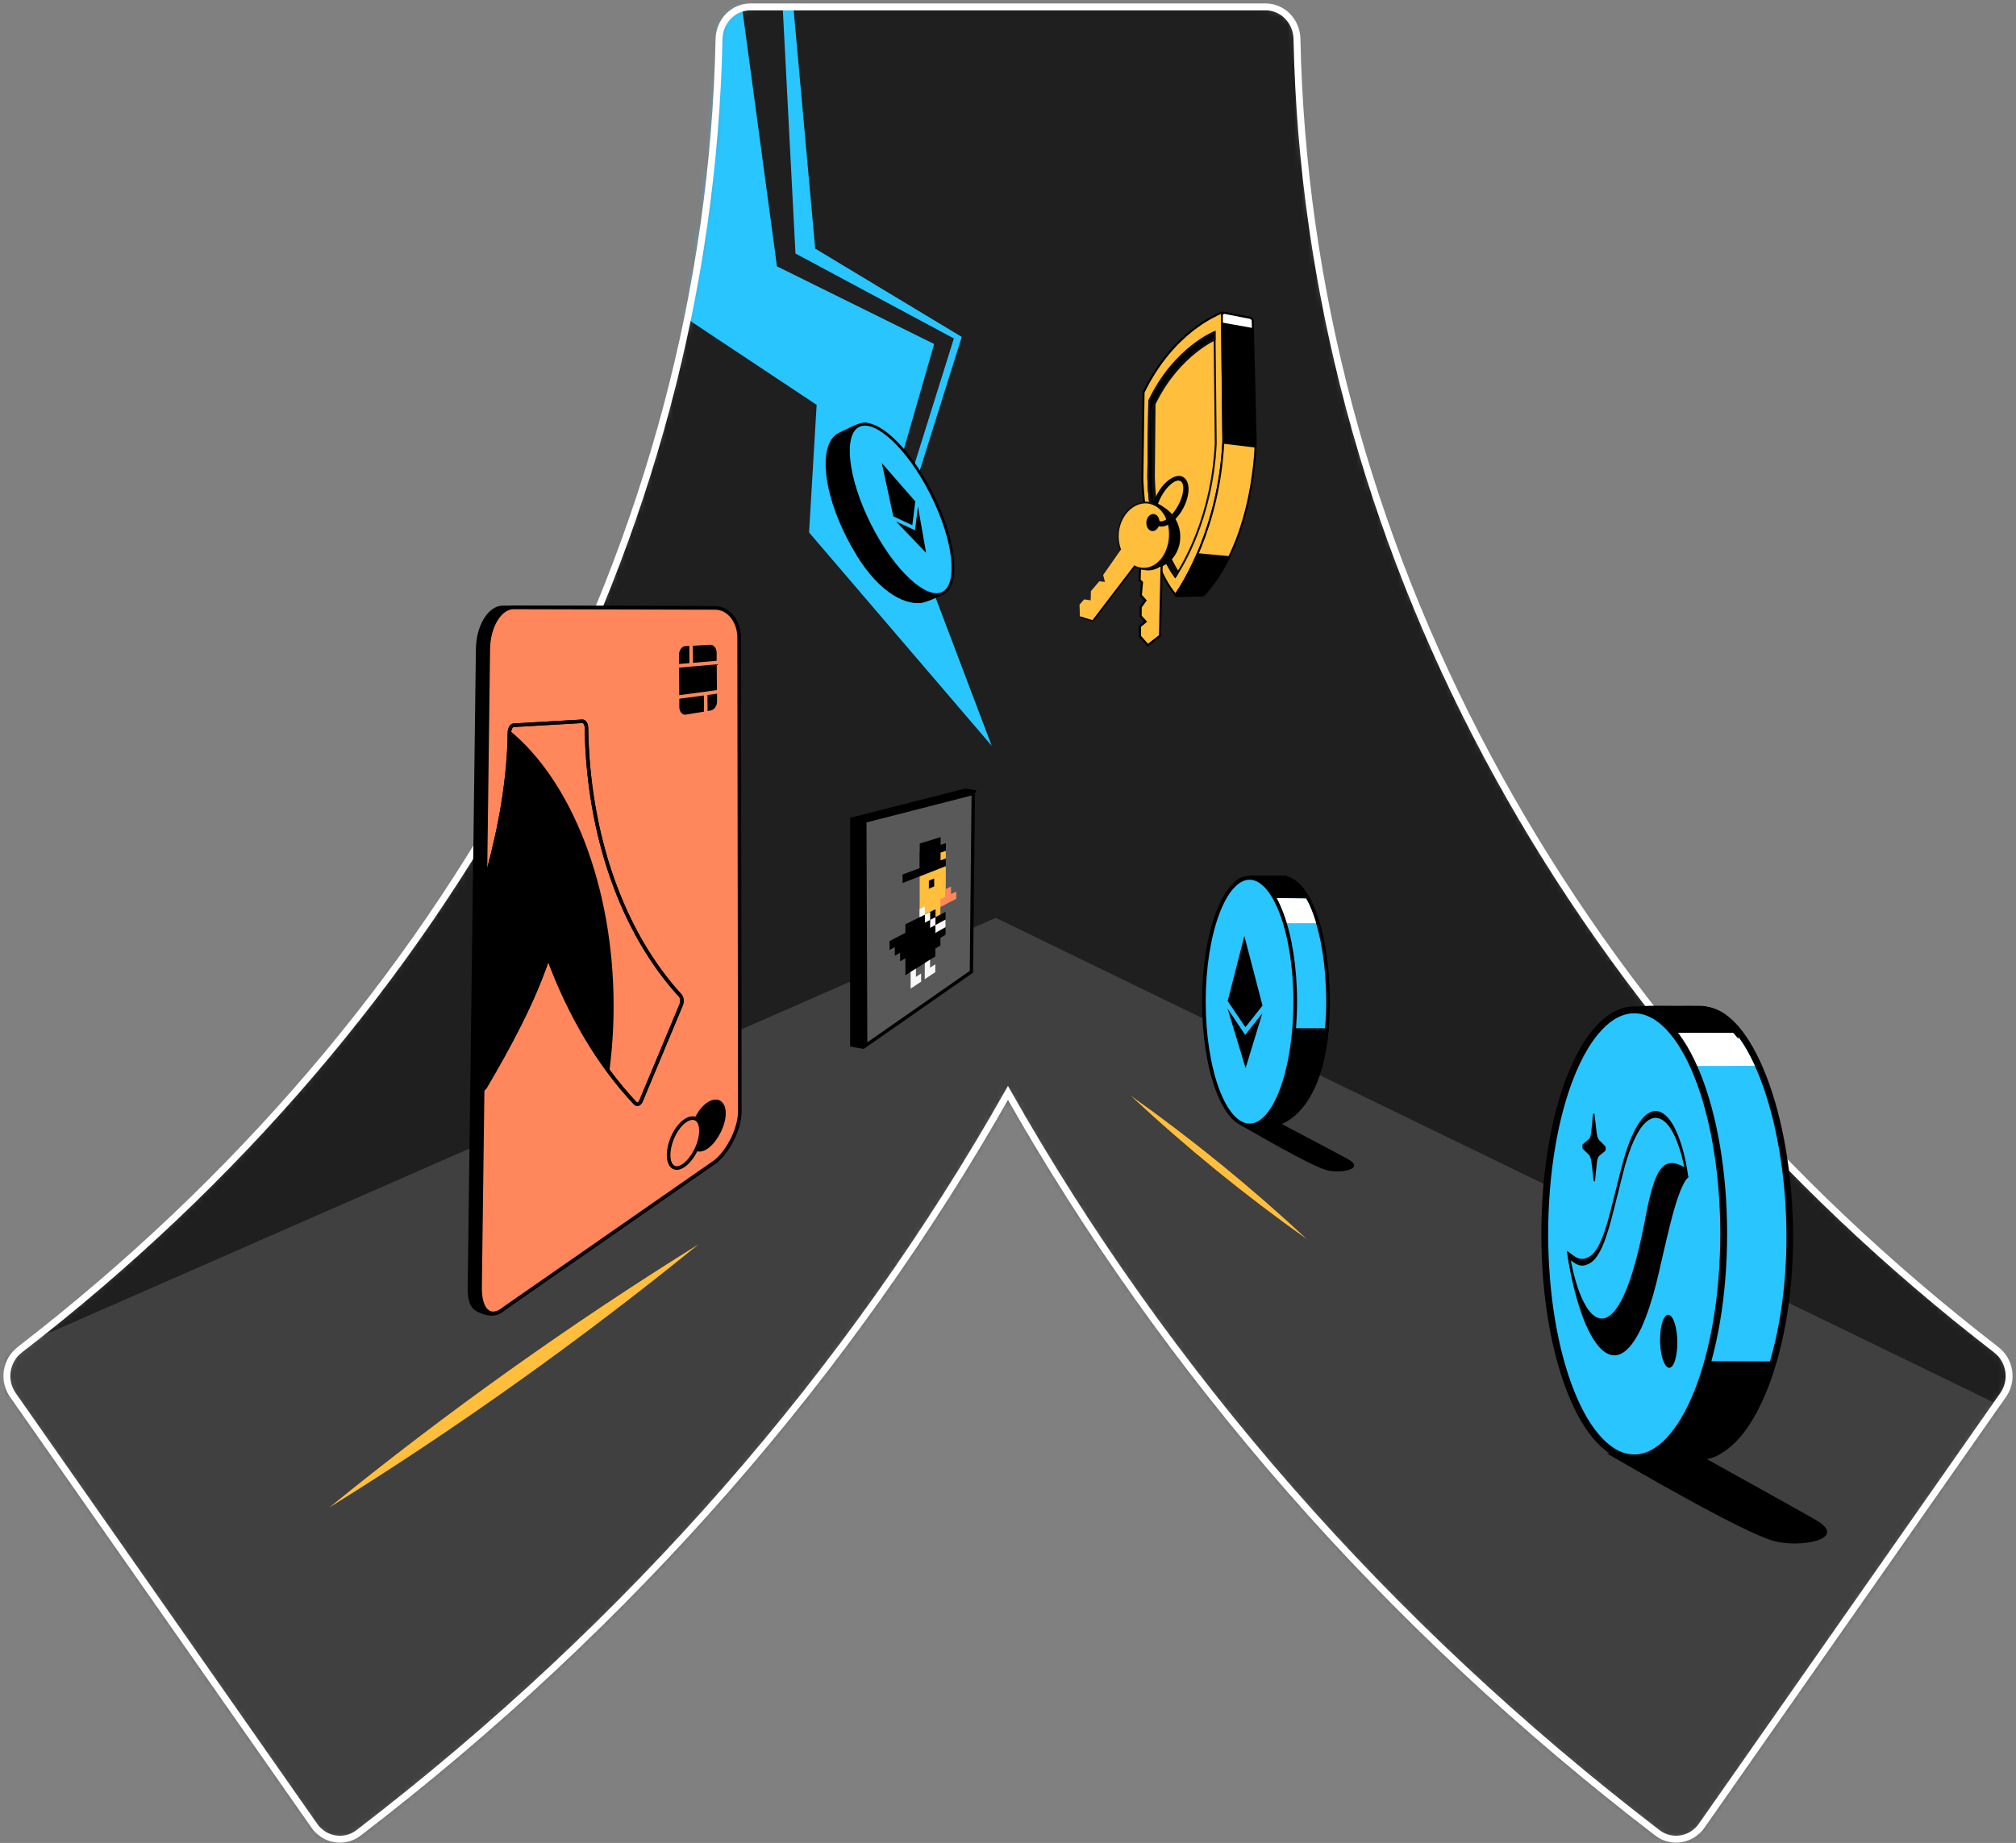 <svg width="292" height="267" viewBox="0 0 292 267" fill="none" xmlns="http://www.w3.org/2000/svg">
<rect x="0" y="0" width="292" height="267" fill="#808080" stroke="none"/>
<mask id="mask0_21759_8913" style="mask-type:luminance" maskUnits="userSpaceOnUse" x="1" y="1" width="290" height="266">
<path d="M183.317 1H108.693C106.202 1 104.205 3.077 104.145 5.649C102.632 78.095 65.965 146.851 2.857 195.549C0.85 197.092 0.396 199.996 1.858 202.093L45.524 264.496C47.006 266.624 49.901 267.098 51.938 265.535C91.398 235.281 123.144 198.786 145.995 158.337C168.856 198.786 200.592 235.281 240.062 265.535C242.1 267.098 244.994 266.614 246.476 264.496L290.142 202.093C291.604 200.006 291.15 197.102 289.143 195.549C226.025 146.851 189.358 78.095 187.855 5.649C187.805 3.067 185.798 1 183.307 1H183.317Z" fill="white"/>
</mask>
<g mask="url(#mask0_21759_8913)">
<path d="M183.317 0.999H108.693C106.202 0.999 104.205 3.076 104.145 5.648C102.632 78.094 65.965 146.85 2.857 195.548C0.85 197.091 0.396 199.995 1.858 202.093L45.524 264.495C47.006 266.623 49.901 267.097 51.938 265.534C91.398 235.28 123.144 198.785 145.995 158.336C168.856 198.785 200.592 235.28 240.062 265.534C242.1 267.097 244.994 266.613 246.476 264.495L290.142 202.093C291.604 200.005 291.15 197.101 289.143 195.548C226.025 146.85 189.358 78.094 187.855 5.648C187.805 3.066 185.798 0.999 183.307 0.999H183.317Z" fill="#1F1F1F"/>
<path d="M144.23 132.972L-7.924 199.69L144.23 403.91L306.045 211.57L144.23 132.972Z" fill="#404040"/>
<path d="M131.1 74.928L139.299 48.809L118.071 36.012L113.957 -9.6L118.918 -19.402L112.293 -19.664L115.217 36.728L138.159 49.031L130.394 73.849L128.972 71.862L135.305 49.838L112.535 38.584L105.153 -16.215L8.796 16.63L71.078 67.344L85.499 36.879L118.283 58.652L117.184 77.136L143.645 108.055L131.1 74.928Z" fill="#29C5FF"/>
</g>
<path d="M183.317 1H108.693C106.202 1 104.205 3.077 104.145 5.649C102.632 78.095 65.965 146.851 2.857 195.549C0.85 197.092 0.396 199.996 1.858 202.093L45.524 264.496C47.006 266.624 49.901 267.098 51.938 265.535C91.398 235.281 123.144 198.786 145.995 158.337C168.856 198.786 200.592 235.281 240.062 265.535C242.1 267.098 244.994 266.614 246.476 264.496L290.142 202.093C291.604 200.006 291.15 197.102 289.143 195.549C226.025 146.851 189.358 78.095 187.855 5.649C187.805 3.067 185.798 1 183.307 1H183.317Z" stroke="white" stroke-miterlimit="10"/>
<path d="M141.225 114.612L139.823 114.38L123.275 118.585V151.491L125.04 151.813L141.225 114.612Z" fill="black" stroke="black" stroke-width="0.28" stroke-miterlimit="10"/>
<path d="M125.251 118.96L140.973 114.926L140.701 140.792L125.372 151.472L125.251 118.96Z" fill="#595959"/>
<path d="M140.721 115.248L140.459 140.661L125.625 151.007L125.504 119.151L140.721 115.248ZM141.225 114.603L125.01 118.757L125.131 151.945L140.943 140.913L141.215 114.603H141.225Z" fill="black"/>
<path d="M185.738 127.125C185.092 127.115 184.507 127.125 183.902 127.125C181.25 127.125 179.405 126.923 178.749 128.466L181.139 163.036C182.289 163.036 185.385 162.662 185.627 162.541C189.177 160.787 192.353 155.039 192.353 145.136C192.353 135.233 189.54 127.206 185.728 127.135L185.738 127.125Z" fill="#29C5FF" stroke="black" stroke-width="0.53" stroke-miterlimit="10"/>
<path d="M180.111 149.229L181.149 163.035C182.299 163.035 184.78 162.894 185.637 162.541C188.541 161.321 191.496 157.156 192.192 149.229H180.111Z" fill="black" stroke="black" stroke-width="0.53" stroke-miterlimit="10"/>
<path d="M185.718 127.125C185.072 127.115 184.487 127.125 183.882 127.125C181.23 127.125 179.384 126.923 178.729 128.466L178.82 129.747L189.247 129.918C188.249 128.275 187.018 127.155 185.707 127.135L185.718 127.125Z" fill="black" stroke="black" stroke-width="0.53" stroke-miterlimit="10"/>
<path d="M190.639 133.76C190.225 132.358 189.771 131.189 189.187 130.17L178.598 130.009L181.563 133.75H190.649L190.639 133.76Z" fill="white"/>
<path d="M180.988 163.045C184.642 163.045 187.603 155.017 187.603 145.115C187.603 135.212 184.642 127.185 180.988 127.185C177.334 127.185 174.373 135.212 174.373 145.115C174.373 155.017 177.334 163.045 180.988 163.045Z" fill="#29C5FF" stroke="black" stroke-width="0.53" stroke-miterlimit="10"/>
<path d="M180.353 149.935L177.801 146.113L180.413 154.745L182.833 146.809L180.353 149.935ZM180.232 135.595L177.821 145.024L180.383 148.825L182.864 145.679L180.232 135.595Z" fill="black"/>
<path d="M189.267 179.505C180.312 173.152 171.811 166.234 163.784 158.741C172.739 165.094 181.24 172.022 189.267 179.505Z" fill="#FFBF3D"/>
<path d="M101.191 180.26C84.187 194.082 66.313 206.831 47.7 218.395C64.705 204.563 82.579 191.834 101.191 180.26Z" fill="#FFBF3D"/>
<path d="M259.233 179.231C259.233 197.081 252.96 210.876 246.426 210.876C239.891 210.876 234.819 196.476 234.819 178.626C234.819 160.777 240.123 146.306 246.658 146.306C253.192 146.306 259.233 161.382 259.233 179.231Z" fill="#29C5FF" stroke="black" stroke-width="0.96" stroke-miterlimit="10"/>
<path d="M238.802 154.445L254.17 154.415C253.323 152.509 252.365 150.936 251.327 149.645L241.434 149.604C240.476 150.895 239.588 152.529 238.792 154.455L238.802 154.445Z" fill="white"/>
<path d="M251.307 149.151C249.794 147.295 248.09 146.246 246.264 146.206C245.085 146.186 244.046 146.206 242.947 146.206C238.136 146.206 234.809 145.843 233.629 148.626L233.669 149.141H251.307V149.151Z" fill="black" stroke="black" stroke-width="0.97" stroke-miterlimit="10"/>
<path d="M247.263 197.728L242.291 204.877L237.925 211.19C238.066 211.2 244.732 211.281 247.273 210.837C251.276 210.131 255.068 202.417 256.127 197.768L247.263 197.728Z" fill="black" stroke="black" stroke-width="1.06" stroke-miterlimit="10"/>
<path d="M236.704 211.209C243.861 211.209 249.663 196.68 249.663 178.757C249.663 160.835 243.861 146.306 236.704 146.306C229.548 146.306 223.746 160.835 223.746 178.757C223.746 196.68 229.548 211.209 236.704 211.209Z" fill="#29C5FF" stroke="black" stroke-width="0.99" stroke-miterlimit="10"/>
<path fill-rule="evenodd" clip-rule="evenodd" d="M231.037 170.935L231.289 168.475C231.339 167.971 231.47 167.587 231.642 167.446L232.489 166.74C232.61 166.639 232.6 166.155 232.489 166.034L231.632 165.177C231.46 165.006 231.319 164.592 231.259 164.088L230.966 161.577C230.926 161.234 230.754 161.214 230.724 161.557L230.472 164.017C230.422 164.522 230.291 164.905 230.119 165.046L229.272 165.752C229.151 165.853 229.161 166.337 229.272 166.448L230.139 167.305C230.311 167.476 230.452 167.89 230.512 168.394L230.805 170.905C230.845 171.248 231.017 171.268 231.047 170.935H231.037Z" fill="black"/>
<path fill-rule="evenodd" clip-rule="evenodd" d="M244.54 170.553C244.187 169.323 243.632 168.607 243.098 168.294C242.553 167.992 241.989 167.972 241.454 168.224C240.375 168.698 239.407 169.958 238.56 171.542C238.126 172.308 237.753 173.206 237.37 174.123C237.189 174.587 237.017 175.081 236.846 175.565L236.372 176.967C235.857 178.56 235.343 180.003 234.849 181.182C234.355 182.352 233.891 183.23 233.437 183.824C232.983 184.419 232.489 184.742 231.844 184.712C231.198 184.692 230.442 184.258 229.625 183.593C228.798 182.927 227.931 182.029 226.963 181.233C227.336 183.966 227.87 186.426 228.546 188.695C229.222 190.944 230.059 193.042 231.118 194.504C232.156 196.006 233.447 196.702 234.647 196.188C235.847 195.694 236.896 194.181 237.743 192.356C238.59 190.5 239.276 188.332 239.861 186.053C240.022 185.418 240.103 185.065 240.224 184.571L240.547 183.139C240.768 182.261 240.97 181.243 241.192 180.366C241.626 178.52 242.059 176.675 242.553 174.98C242.806 174.113 243.078 173.296 243.39 172.51C243.552 172.127 243.723 171.753 243.905 171.411C244.096 171.048 244.298 170.765 244.55 170.553H244.54Z" fill="black"/>
<path fill-rule="evenodd" clip-rule="evenodd" d="M231.793 191.488C231.369 191.428 230.936 191.186 230.522 190.793C230.25 190.52 229.968 190.167 229.695 189.734C229.423 189.29 229.161 188.756 228.979 188.342C228.576 187.424 228.213 186.325 227.87 184.974C227.638 184.107 227.426 183.088 227.235 181.898C227.346 181.979 227.467 182.07 227.578 182.15C228.001 182.473 228.425 182.796 228.959 182.866C229.403 182.927 229.877 182.786 230.401 182.443C232.035 181.364 233.023 177.36 233.911 173.8L234.072 173.145L234.798 170.251L235.272 168.456C235.454 167.861 235.635 167.256 235.837 166.671C236.26 165.45 236.734 164.402 237.229 163.555C237.763 162.647 238.368 162.002 238.973 161.679C239.276 161.518 239.578 161.447 239.891 161.457C240.788 161.497 241.686 162.294 242.412 163.696C243.239 165.309 243.874 167.417 244.267 169.837C243.531 169.333 242.896 169.061 242.321 169.02C242.17 169.01 242.019 169.02 241.877 169.03C241.121 169.141 240.496 169.767 240.012 170.896C239.619 171.763 239.266 172.963 238.862 174.768C238.771 175.162 238.691 175.595 238.6 176.019L238.328 177.451C238.076 178.742 237.834 179.891 237.581 180.96C236.956 183.602 236.301 185.73 235.575 187.485C235.111 188.584 234.647 189.431 234.163 190.087C233.608 190.843 233.003 191.327 232.398 191.468C232.206 191.519 232.005 191.529 231.793 191.488Z" fill="#29C5FF"/>
<path d="M239.881 161.952C240.748 161.992 241.615 162.758 242.321 164.11C243.017 165.461 243.572 167.165 243.945 169.101C243.34 168.738 242.805 168.537 242.311 168.496C242.15 168.486 241.999 168.496 241.857 168.517C241.071 168.627 240.415 169.293 239.901 170.473C239.488 171.381 239.125 172.611 238.711 174.476C238.62 174.88 238.54 175.313 238.449 175.757L238.177 177.179C237.924 178.46 237.682 179.599 237.43 180.658C236.815 183.26 236.17 185.368 235.454 187.082C235 188.161 234.546 188.998 234.072 189.633C233.538 190.369 232.943 190.833 232.358 190.985C232.166 191.035 231.975 191.035 231.783 191.005C231.37 190.944 230.946 190.712 230.563 190.339C230.301 190.077 230.028 189.734 229.766 189.321C229.504 188.887 229.262 188.393 229.07 187.979C228.677 187.082 228.324 186.013 227.981 184.692C227.82 184.077 227.669 183.391 227.527 182.604C227.527 182.604 227.527 182.604 227.538 182.604C227.961 182.927 228.405 183.27 228.959 183.341C229.423 183.401 229.907 183.26 230.442 182.907C232.126 181.798 233.134 177.724 234.042 174.093L234.203 173.438L234.929 170.554L235.393 168.769C235.575 168.164 235.746 167.569 235.948 167.014C236.361 165.814 236.825 164.795 237.309 163.968C237.824 163.091 238.409 162.466 239.004 162.153C239.296 162.002 239.588 161.931 239.891 161.942M239.871 160.953C239.558 160.933 239.235 161.014 238.923 161.185C238.288 161.518 237.662 162.204 237.128 163.111C236.593 164.019 236.109 165.118 235.706 166.298C235.504 166.893 235.313 167.508 235.131 168.123L234.657 169.928L233.931 172.823C233.003 176.524 232.025 180.85 230.351 181.959C229.796 182.322 229.343 182.423 228.949 182.373C228.183 182.282 227.628 181.616 226.953 181.223C227.154 182.635 227.406 184.006 227.729 185.237C228.052 186.487 228.425 187.677 228.879 188.716C229.111 189.22 229.353 189.714 229.625 190.148C229.887 190.571 230.18 190.944 230.482 191.247C230.896 191.64 231.339 191.902 231.793 191.973C232.005 192.003 232.207 192.003 232.418 191.953C233.074 191.791 233.689 191.277 234.234 190.531C234.778 189.795 235.252 188.867 235.676 187.879C236.513 185.862 237.168 183.593 237.713 181.273C237.985 180.114 238.237 178.914 238.469 177.724L238.741 176.292C238.822 175.878 238.913 175.455 238.993 175.061C239.346 173.488 239.689 172.228 240.103 171.3C240.516 170.342 241.101 169.646 241.878 169.535C242.019 169.515 242.16 169.515 242.311 169.525C242.987 169.575 243.733 169.949 244.54 170.564C244.157 167.619 243.441 165.128 242.493 163.273C241.777 161.891 240.849 161.004 239.881 160.953H239.871Z" fill="black"/>
<path fill-rule="evenodd" clip-rule="evenodd" d="M240.446 194.109C240.446 196.217 241.021 198.032 241.706 198.153C242.392 198.274 242.947 196.641 242.947 194.513C242.947 192.385 242.372 190.58 241.686 190.479C241 190.378 240.436 192.012 240.446 194.12V194.109Z" fill="black"/>
<path d="M121.197 63.132C121.369 62.991 121.812 62.779 123.355 62.043C124.596 61.448 125.493 61.115 126.552 61.942L136.455 85.973C135.678 86.367 133.45 87.163 133.248 87.163C130.253 87.183 126.139 84.38 122.76 77.684C119.382 70.978 118.918 64.907 121.197 63.132Z" fill="black" stroke="black" stroke-width="0.41" stroke-miterlimit="10"/>
<path d="M132.451 76.271L136.455 85.972C135.678 86.365 133.954 87.122 133.248 87.162C130.868 87.323 127.439 85.518 124.273 80.385L132.441 76.261L132.451 76.271Z" fill="black" stroke="black" stroke-width="0.41" stroke-miterlimit="10"/>
<path d="M136.574 85.931C139.046 84.685 138.312 78.244 134.936 71.545C131.559 64.846 126.818 60.425 124.346 61.671C121.874 62.917 122.608 69.358 125.984 76.057C129.361 82.756 134.102 87.177 136.574 85.931Z" fill="#29C5FF" stroke="black" stroke-width="0.4" stroke-miterlimit="10"/>
<path d="M132.532 76.826L129.789 75.555L134.136 80.093L132.956 73.367L132.532 76.826ZM129.386 74.809L132.139 76.089L132.573 72.641L127.722 67.084L129.386 74.799V74.809Z" fill="black"/>
<path d="M102.166 168.232L72.841 189.701C71.62 190.77 70.279 190.286 69.351 189.843C68.292 189.338 68 188.411 68 186.626L69.19 94.131C69.19 90.773 70.894 88 72.83 88L102.055 88.071C103.991 88.071 105.504 89.987 105.524 92.346L105.625 160.951C105.645 163.31 104.143 166.548 102.166 168.222V168.232Z" fill="black" stroke="black" stroke-width="0.52" stroke-miterlimit="10"/>
<path d="M103.699 168.232L73.073 189.53C71.096 191.194 69.533 189.984 69.533 186.626L70.723 94.131C70.723 90.773 72.427 88 74.363 88L103.588 88.071C105.524 88.071 107.037 89.987 107.057 92.346L107.158 160.951C107.178 163.31 105.676 166.548 103.699 168.222V168.232Z" fill="#FF875B" stroke="black" stroke-width="0.52" stroke-miterlimit="10"/>
<path d="M104.859 161.253C104.869 162.867 103.83 165.015 102.539 166.053C101.238 167.092 100.18 166.537 100.17 164.813C100.159 163.088 101.198 160.951 102.489 160.013C103.78 159.075 104.839 159.63 104.859 161.253Z" fill="black" stroke="black" stroke-width="0.52" stroke-miterlimit="10"/>
<path d="M101.531 163.784C101.541 165.468 100.502 167.677 99.201 168.715C97.9 169.754 96.852 169.139 96.842 167.354C96.842 165.569 97.87 163.36 99.171 162.423C100.472 161.485 101.521 162.1 101.531 163.784Z" fill="#FF875B" stroke="black" stroke-width="0.52" stroke-miterlimit="10"/>
<path d="M103.81 96.247L98.354 96.721L98.384 100.714L103.84 99.978L103.81 96.247Z" fill="black"/>
<path d="M100.371 96.026L103.8 95.734V94.524C103.78 93.878 103.366 93.384 102.862 93.414L100.351 93.556L100.371 96.026Z" fill="black"/>
<path d="M102.469 100.685L102.489 103.005L102.942 102.934C103.457 102.854 103.86 102.259 103.86 101.623V100.504L102.479 100.685H102.469Z" fill="black"/>
<path d="M99.857 96.067L99.837 93.576L99.262 93.606C98.757 93.637 98.344 94.212 98.344 94.897V96.198L99.857 96.067Z" fill="black"/>
<path d="M101.954 100.757L98.394 101.231V102.441C98.404 103.127 98.828 103.611 99.332 103.53L101.974 103.096L101.954 100.757Z" fill="black"/>
<path d="M70.249 157.54C73.647 151.761 77.197 145.277 79.405 138.672C82.471 146.992 86.717 154.202 92.001 159.829C92.273 160.111 92.656 159.96 92.858 159.476L98.657 145.58C98.848 145.116 98.788 144.521 98.525 144.228C90.085 135.011 85.164 120.893 84.942 105.454C84.942 104.909 84.669 104.476 84.337 104.496L74.394 105.071C74.061 105.091 73.799 105.555 73.788 106.119C73.708 112.987 72.437 119.864 70.672 126.339L70.259 157.53L70.249 157.54Z" stroke="black" stroke-width="0.51" stroke-miterlimit="10"/>
<path d="M70.249 157.539C73.647 151.761 77.197 145.276 79.405 138.671C81.705 144.913 84.669 150.53 88.239 155.331C88.653 152.245 88.875 149.048 88.875 145.75C88.875 128.264 82.733 113.127 73.809 105.826C73.788 105.917 73.778 106.018 73.778 106.129C73.698 112.996 72.427 119.874 70.662 126.348L70.249 157.539Z" fill="black"/>
<path d="M70.249 157.54C73.647 151.761 77.197 145.277 79.405 138.672C82.471 146.992 86.717 154.202 92.001 159.829C92.273 160.111 92.656 159.96 92.858 159.476L98.657 145.58C98.848 145.116 98.788 144.521 98.525 144.228C90.085 135.011 85.164 120.893 84.942 105.454C84.942 104.909 84.669 104.476 84.337 104.496L74.394 105.071C74.061 105.091 73.799 105.555 73.788 106.119C73.708 112.987 72.437 119.864 70.672 126.339L70.259 157.53L70.249 157.54Z" stroke="black" stroke-width="0.51" stroke-miterlimit="10"/>
<path d="M232.731 210.563C235.948 212.388 252.033 221.837 256.843 223.229C260.524 224.298 267.734 223.068 263.186 220.314C261.573 219.336 247.212 211.41 246.94 211.228L232.731 210.553V210.563Z" fill="black"/>
<path d="M179.626 162.956C181.29 163.894 189.61 168.795 192.101 169.511C194.007 170.065 197.738 169.43 195.378 168.008C194.541 167.504 185.324 162.684 185.183 162.593L179.626 162.966V162.956Z" fill="black"/>
<path d="M170.319 86.112C171.297 84.69 176.591 76.512 177.196 63.987L176.995 45.684C176.995 45.462 177.196 45.29 177.418 45.331C177.418 45.331 177.045 45.179 176.672 45.411C176.299 45.643 169.935 48.013 165.639 56.837L165.468 69.433C165.468 69.433 165.68 80.717 170.258 86.152C170.258 86.152 170.298 86.152 170.329 86.112H170.319Z" fill="#FFBF3D" stroke="black" stroke-width="0.28" stroke-miterlimit="10"/>
<path d="M177.408 45.341L181.038 46.047C181.27 46.097 181.442 46.299 181.452 46.541L181.875 63.937C181.875 63.937 181.815 77.944 174.463 86.082C174.352 86.203 174.191 86.273 174.02 86.284L170.43 86.334C170.319 86.334 170.248 86.213 170.309 86.122C171.287 84.7 176.581 76.522 177.186 63.997L176.984 45.694C176.984 45.472 177.186 45.3 177.408 45.341Z" fill="#FFBF3D" stroke="black" stroke-width="0.28" stroke-miterlimit="10"/>
<path d="M181.452 46.541C181.452 46.299 181.27 46.097 181.038 46.047L177.408 45.341C177.186 45.3 176.984 45.472 176.984 45.694V46.864L181.472 47.67L181.442 46.541H181.452Z" fill="white" stroke="black" stroke-width="0.28" stroke-miterlimit="10"/>
<path d="M176.995 46.864L181.482 47.671L181.845 64.845L177.176 64.28L176.995 46.864Z" fill="black"/>
<path d="M176.087 64.249L175.916 48.124C175.916 48.124 170.036 50.484 166.466 58.087L166.325 68.938C166.325 68.938 166.255 78.085 170.218 83.53C170.218 83.53 170.339 83.339 170.369 83.309C171.186 82.088 175.583 75.039 176.087 64.249Z" fill="#FFBF3D" stroke="#0F0F0F" stroke-width="0.28" stroke-miterlimit="10"/>
<path d="M167.132 68.877L167.253 56.563C166.981 57.047 166.719 57.552 166.466 58.086L166.325 68.937C166.325 68.937 166.255 78.084 170.218 83.529C170.218 83.529 170.339 83.338 170.369 83.307C170.44 83.207 170.53 83.065 170.631 82.894C167.072 77.398 167.132 68.877 167.132 68.877Z" fill="black" stroke="#0F0F0F" stroke-width="0.28" stroke-miterlimit="10"/>
<path d="M167.011 70.29L166.819 59.439C170.026 52.037 175.492 49.405 175.926 49.203V48.124C175.926 48.124 170.036 50.484 166.466 58.087L166.325 68.938C166.325 68.938 166.255 78.085 170.218 83.53C170.218 83.53 170.339 83.339 170.369 83.309C167.193 77.924 167.011 70.29 167.011 70.29Z" fill="black" stroke="#0F0F0F" stroke-width="0.28" stroke-miterlimit="10"/>
<path d="M173.455 80.284C172.083 83.461 170.762 85.478 170.319 86.123C170.258 86.214 170.319 86.345 170.44 86.335L174.03 86.284C174.201 86.284 174.363 86.214 174.473 86.083C175.926 84.469 177.095 82.624 178.033 80.708L173.455 80.284Z" fill="black" stroke="black" stroke-width="0.28" stroke-miterlimit="10"/>
<path d="M167.205 82.374C169.61 82.039 171.267 79.662 170.905 77.063C170.543 74.465 168.3 72.631 165.895 72.966C163.49 73.301 161.833 75.678 162.195 78.277C162.557 80.875 164.8 82.709 167.205 82.374Z" fill="black"/>
<path d="M166.255 93.472L165.125 92.202L165.105 90.74L165.932 90.054L165.206 89.257L165.216 87.946L165.902 86.988L165.236 86.252L165.408 84.376L165.065 84.053L165.125 81.835L168.251 81.906L168.019 92.101L166.255 93.472Z" fill="#FFBF3D" stroke="black" stroke-width="0.31" stroke-miterlimit="10"/>
<path d="M167.001 72.791C165.519 72.589 163.945 73.487 163.068 75.191C161.908 77.419 162.413 80.354 164.198 81.816C164.641 82.189 165.115 82.431 165.609 82.552C167.092 82.915 168.665 82.099 169.542 80.304C170.702 77.873 170.208 74.737 168.423 73.386C167.979 73.053 167.505 72.861 167.011 72.801L167.001 72.791Z" fill="black"/>
<path d="M167.082 77.106C167.884 77.106 168.534 76.455 168.534 75.653C168.534 74.851 167.884 74.201 167.082 74.201C166.28 74.201 165.629 74.851 165.629 75.653C165.629 76.455 166.28 77.106 167.082 77.106Z" fill="black"/>
<path d="M156.543 89.538L156.493 87.834L157.148 87.078L158.106 87.209L158.137 85.888L159.357 84.456L160.174 84.546L159.912 83.548L162.493 79.837L164.409 82.156L158.359 90.083L156.543 89.538Z" fill="black"/>
<path d="M165.004 82.317C164.51 82.196 164.056 81.954 163.633 81.611C161.898 80.189 161.404 77.325 162.534 75.167C163.361 73.553 164.863 72.626 166.356 72.838C166.85 72.908 167.304 73.1 167.727 73.412C168.564 74.048 169.139 75.096 169.351 76.367C169.552 77.648 169.371 78.999 168.826 80.129C167.999 81.833 166.497 82.68 165.004 82.317ZM167.183 74.33C166.759 74.269 166.336 74.532 166.094 75.006C165.942 75.318 165.882 75.681 165.942 76.034C166.003 76.387 166.164 76.68 166.406 76.871C166.527 76.962 166.658 77.022 166.799 77.053C167.223 77.133 167.647 76.871 167.889 76.387C168.211 75.722 168.07 74.875 167.576 74.501C167.455 74.411 167.324 74.35 167.183 74.33Z" fill="#FFBF3D"/>
<path d="M166.335 72.969C166.809 73.04 167.263 73.221 167.667 73.524C168.483 74.139 169.038 75.157 169.24 76.398C169.441 77.648 169.26 78.949 168.725 80.049C167.919 81.702 166.467 82.529 165.014 82.176C164.54 82.065 164.087 81.833 163.683 81.49C162.866 80.815 162.312 79.796 162.11 78.617C161.908 77.447 162.09 76.247 162.624 75.218C163.431 73.645 164.883 72.757 166.335 72.959M166.779 77.195C167.243 77.285 167.717 76.993 167.969 76.458C168.141 76.106 168.201 75.692 168.13 75.299C168.07 74.905 167.888 74.583 167.626 74.381C167.495 74.28 167.354 74.22 167.193 74.2C166.729 74.129 166.255 74.421 166.003 74.946C165.831 75.289 165.771 75.692 165.841 76.075C165.902 76.458 166.083 76.791 166.345 76.993C166.477 77.094 166.618 77.164 166.779 77.195ZM166.376 72.697C164.893 72.495 163.32 73.393 162.443 75.097C161.283 77.326 161.787 80.26 163.572 81.722C164.016 82.096 164.49 82.338 164.984 82.459C166.467 82.822 168.04 82.005 168.917 80.21C170.077 77.779 169.583 74.643 167.798 73.292C167.354 72.959 166.88 72.767 166.386 72.707L166.376 72.697ZM166.819 76.922C166.698 76.902 166.577 76.852 166.467 76.761C166.023 76.418 165.902 75.662 166.184 75.077C166.406 74.633 166.789 74.411 167.162 74.462C167.283 74.482 167.404 74.532 167.515 74.613C167.959 74.956 168.08 75.712 167.798 76.317C167.576 76.761 167.193 76.983 166.819 76.922Z" fill="#0F0F0F"/>
<path opacity="0.88" d="M167.515 74.625C167.071 74.292 166.476 74.494 166.184 75.079C166.184 75.099 166.174 75.109 166.164 75.129C166.436 74.635 166.95 74.464 167.344 74.756C167.747 75.069 167.858 75.765 167.596 76.299C167.344 76.824 166.819 77.005 166.426 76.723C166.436 76.723 166.446 76.743 166.456 76.753C166.9 77.106 167.495 76.904 167.777 76.309C168.07 75.714 167.939 74.948 167.495 74.615L167.515 74.625Z" fill="#0F0F0F"/>
<path d="M167.686 74.272C167.102 73.828 166.305 74.111 165.922 74.887C165.539 75.664 165.7 76.652 166.295 77.116C166.88 77.58 167.676 77.328 168.06 76.531C168.443 75.734 168.281 74.726 167.686 74.272ZM166.466 76.763C166.023 76.42 165.902 75.664 166.184 75.079C166.476 74.494 167.071 74.282 167.515 74.625C167.959 74.968 168.08 75.724 167.797 76.329C167.505 76.924 166.91 77.116 166.466 76.773V76.763Z" fill="#FFBF3D"/>
<path d="M156.412 89.297L156.362 87.593L157.027 86.836L157.975 86.967L158.006 85.646L159.226 84.214L160.043 84.305L159.78 83.307L162.372 79.596L164.288 81.915L158.238 89.841L156.412 89.297Z" fill="#FFBF3D"/>
<path d="M156.543 89.54L156.412 89.298L157.098 89.499L156.543 89.54Z" fill="black"/>
<path d="M171.367 69.089C170.319 68.535 168.624 69.654 167.596 71.6C167.334 72.094 167.132 72.609 167.001 73.113C167.122 73.143 167.253 73.173 167.374 73.224C167.455 73.254 167.535 73.294 167.626 73.335C167.757 72.871 167.949 72.397 168.191 71.933C169.038 70.37 170.308 69.341 170.974 69.694C171.135 69.775 171.246 69.936 171.317 70.168C171.529 70.874 171.267 72.074 170.641 73.224C169.794 74.787 168.524 75.816 167.858 75.463C167.596 75.321 167.495 74.999 167.455 74.706C167.424 74.696 167.404 74.676 167.374 74.666C167.182 74.595 166.991 74.615 166.829 74.706C166.89 75.392 167.162 75.906 167.606 76.138C167.858 76.269 168.15 76.31 168.463 76.269C168.796 76.219 169.159 76.068 169.522 75.816C170.218 75.341 170.883 74.565 171.377 73.637C172.416 71.701 172.406 69.664 171.357 69.109L171.367 69.089Z" fill="black"/>
<path d="M133.208 126.955V128.135V129.325V130.515L133.198 131.695V132.885L135.437 131.765V132.905L136.203 132.502V131.382L136.97 130.999L136.98 129.89V128.79L136.99 127.681V126.572V125.473L133.208 126.955Z" fill="#FFBF3D"/>
<path d="M136.243 122.406V121.276L133.218 122.204V123.394V124.584V125.764L130.727 126.692V127.932L136.99 125.471L137 124.362V123.253L137.01 122.154L136.243 122.406Z" fill="black"/>
<path d="M137.746 129.525V128.436L136.98 128.789V129.888L136.213 130.261L136.203 131.38L136.97 130.997L138.502 130.231L138.512 129.162L137.746 129.525Z" fill="#FF875B"/>
<path d="M135.306 128.415L134.539 128.748V127.588L135.306 127.266V128.415Z" fill="black"/>
<path d="M137 124.363L136.233 124.646V123.526L137 123.254V124.363Z" fill="#FFBF3D"/>
<path d="M135.497 132.872V131.732L131.141 133.911V135.141L128.852 136.331V137.612L129.608 137.198V138.459L130.374 138.025V139.276L131.141 138.822V141.282L135.477 138.56V137.42L136.213 136.976V135.857L136.959 135.423V134.314V133.215L136.97 132.106L135.497 132.872Z" fill="black"/>
<path d="M132.664 141.526V140.326L131.897 140.81V142.02V143.23L132.654 142.726L133.42 142.212V141.032L132.664 141.526Z" fill="#F9F9F9"/>
<path d="M134.711 140.195V139.035L133.954 139.519L133.944 140.689V141.859L134.711 141.344L135.467 140.84V139.701L134.711 140.195Z" fill="#F9F9F9"/>
<path d="M133.218 123.395V124.585V125.765L133.984 125.482V124.312V123.143L133.218 123.395Z" fill="black"/>
<path d="M132.664 137.936L131.897 138.38V137.17L132.664 136.736V137.936Z" fill="black"/>
<path d="M133.964 132.501L133.198 132.884V131.694L133.964 131.331V132.501Z" fill="#F9F9F9"/>
<path d="M134.731 133.267L133.964 133.67V132.5L134.731 132.117V133.267Z" fill="#F9F9F9"/>
<path d="M135.487 134.014L134.721 134.427L134.731 133.267L135.497 132.874L135.487 134.014Z" fill="#F9F9F9"/>
<path d="M136.96 134.316L135.487 135.153V134.013L136.96 133.217V134.316Z" fill="#F9F9F9"/>
</svg>
